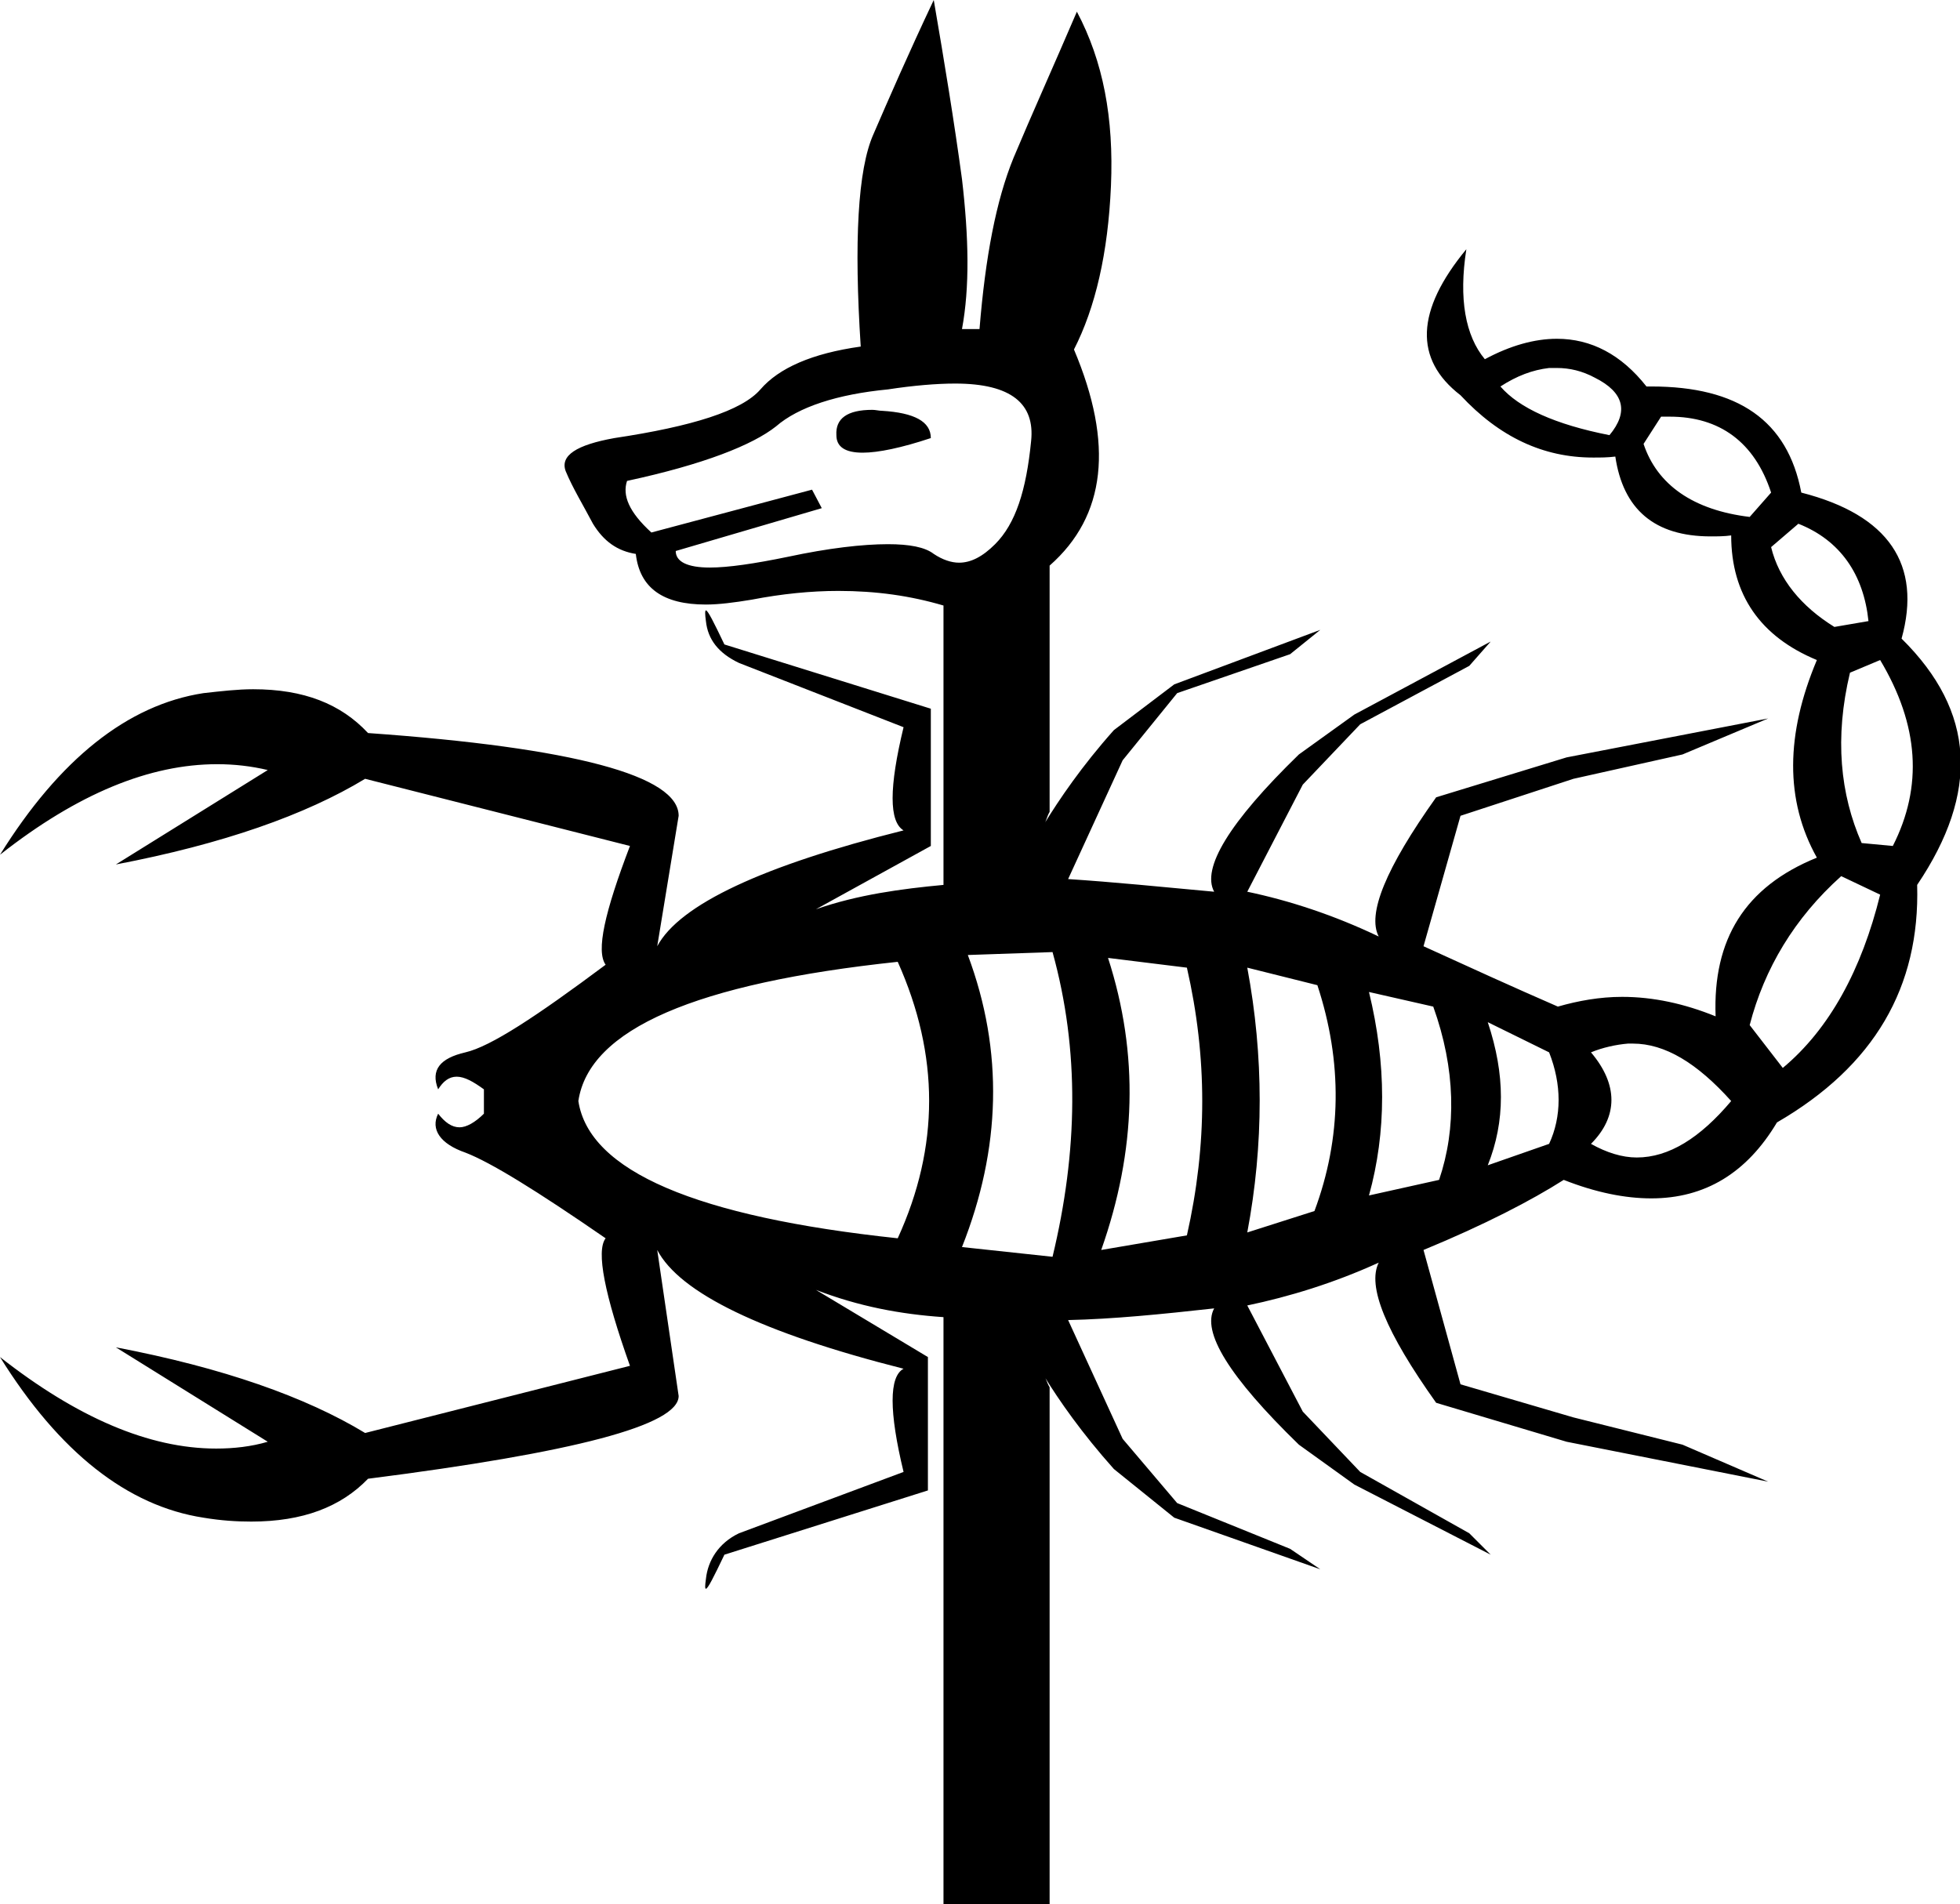 <?xml version='1.0' encoding ='UTF-8' standalone='no'?>
<svg width='20.13' height='19.56' xmlns='http://www.w3.org/2000/svg' xmlns:xlink='http://www.w3.org/1999/xlink'  version='1.1' >
<path style='fill:black; stroke:none' d=' M 15.99 3.78  C 16.12 3.78 16.25 3.81 16.38 3.88  C 16.68 4.03 16.73 4.23 16.53 4.47  C 15.97 4.36 15.6 4.19 15.41 3.97  C 15.58 3.86 15.74 3.8 15.91 3.78  C 15.93 3.78 15.96 3.78 15.99 3.78  Z  M 8.96 4.21  C 8.7 4.21 8.58 4.3 8.59 4.47  C 8.59 4.59 8.68 4.65 8.86 4.65  C 9.02 4.65 9.26 4.6 9.56 4.5  C 9.56 4.33 9.39 4.24 9.06 4.22  C 9.03 4.22 8.99 4.21 8.96 4.21  Z  M 17.15 4.28  C 17.66 4.28 18.02 4.54 18.19 5.06  L 17.97 5.31  C 17.39 5.24 17.02 4.98 16.88 4.56  L 17.06 4.28  C 17.09 4.28 17.12 4.28 17.15 4.28  Z  M 9.81 3.94  C 9.81 3.94 9.81 3.94 9.81 3.94  C 10.39 3.94 10.63 4.15 10.59 4.53  C 10.54 5.04 10.43 5.38 10.22 5.59  C 10.09 5.72 9.97 5.78 9.85 5.78  C 9.77 5.78 9.68 5.75 9.59 5.69  C 9.5 5.62 9.34 5.59 9.12 5.59  C 8.86 5.59 8.51 5.63 8.09 5.72  C 7.75 5.79 7.48 5.83 7.29 5.83  C 7.06 5.83 6.94 5.77 6.94 5.66  L 8.44 5.22  L 8.34 5.03  L 6.69 5.47  C 6.46 5.26 6.39 5.09 6.44 4.94  C 7.23 4.77 7.73 4.57 7.97 4.38  C 8.2 4.18 8.6 4.05 9.12 4  C 9.38 3.96 9.62 3.94 9.81 3.94  Z  M 18.47 5.38  C 18.9 5.55 19.14 5.9 19.19 6.38  L 18.84 6.44  C 18.5 6.23 18.27 5.95 18.19 5.62  L 18.47 5.38  Z  M 19.31 6.78  C 19.71 7.45 19.75 8.08 19.44 8.69  L 19.12 8.66  C 18.9 8.16 18.84 7.58 19 6.91  L 19.31 6.78  Z  M 18.91 9  L 19.31 9.19  C 19.12 9.96 18.79 10.57 18.31 10.97  L 17.97 10.53  C 18.12 9.95 18.43 9.43 18.91 9  Z  M 16.77 10.72  C 17.1 10.72 17.43 10.92 17.78 11.31  C 17.46 11.69 17.14 11.89 16.81 11.89  C 16.66 11.89 16.5 11.84 16.34 11.75  C 16.62 11.47 16.62 11.14 16.34 10.81  C 16.46 10.76 16.6 10.73 16.72 10.72  C 16.74 10.72 16.75 10.72 16.77 10.72  Z  M 15.28 10.5  L 15.91 10.81  C 16.04 11.14 16.04 11.47 15.91 11.75  L 15.28 11.97  C 15.46 11.52 15.46 11.04 15.28 10.5  Z  M 14.06 10.19  L 14.72 10.34  C 14.95 10.98 14.96 11.59 14.78 12.12  L 14.06 12.28  C 14.24 11.63 14.24 10.93 14.06 10.19  Z  M 12.81 9.94  L 13.53 10.12  C 13.79 10.91 13.78 11.69 13.5 12.44  L 12.81 12.66  C 12.98 11.76 12.98 10.85 12.81 9.94  Z  M 9.22 9.88  C 9.65 10.84 9.65 11.78 9.22 12.72  C 7.15 12.5 6.05 12.03 5.94 11.31  C 6.05 10.57 7.15 10.1 9.22 9.88  Z  M 11.38 9.84  L 12.19 9.94  C 12.4 10.86 12.4 11.76 12.19 12.69  L 11.31 12.84  C 11.67 11.82 11.7 10.83 11.38 9.84  Z  M 10.81 9.78  C 11.09 10.79 11.07 11.83 10.81 12.91  L 9.88 12.81  C 10.28 11.8 10.31 10.8 9.94 9.81  L 10.81 9.78  Z  M 9.59 0  C 9.33 0.55 9.13 1.01 8.97 1.38  C 8.81 1.74 8.77 2.48 8.84 3.56  C 8.34 3.63 8 3.78 7.81 4  C 7.62 4.22 7.11 4.38 6.31 4.5  C 5.92 4.57 5.75 4.68 5.81 4.84  C 5.88 5.01 5.99 5.19 6.09 5.38  C 6.2 5.56 6.34 5.66 6.53 5.69  C 6.57 6.04 6.81 6.21 7.25 6.21  C 7.38 6.21 7.54 6.19 7.72 6.16  C 8.03 6.1 8.33 6.07 8.61 6.07  C 9 6.07 9.35 6.12 9.69 6.22  L 9.69 9.09  C 9.26 9.13 8.81 9.19 8.38 9.34  L 9.56 8.69  L 9.56 7.28  L 7.44 6.62  C 7.33 6.39 7.27 6.27 7.25 6.27  C 7.24 6.27 7.24 6.31 7.25 6.38  C 7.27 6.57 7.38 6.71 7.59 6.81  L 9.28 7.47  C 9.13 8.09 9.13 8.44 9.28 8.53  C 7.84 8.89 6.98 9.29 6.75 9.72  L 6.97 8.38  C 6.97 7.97 5.9 7.68 3.78 7.53  C 3.5 7.23 3.12 7.08 2.6 7.08  C 2.44 7.08 2.27 7.1 2.09 7.12  C 1.31 7.24 0.61 7.8 0 8.78  C 0.8 8.15 1.54 7.85 2.23 7.85  C 2.41 7.85 2.58 7.87 2.75 7.91  L 1.19 8.88  C 2.29 8.67 3.14 8.37 3.75 8  L 6.47 8.69  C 6.21 9.37 6.12 9.77 6.22 9.91  C 5.51 10.44 5.04 10.75 4.78 10.81  C 4.52 10.87 4.42 10.99 4.5 11.19  C 4.55 11.11 4.61 11.06 4.69 11.06  C 4.77 11.06 4.86 11.11 4.97 11.19  L 4.97 11.44  C 4.88 11.53 4.79 11.58 4.72 11.58  C 4.64 11.58 4.57 11.53 4.5 11.44  L 4.5 11.44  C 4.42 11.6 4.52 11.75 4.78 11.84  C 5.04 11.94 5.51 12.23 6.22 12.72  C 6.12 12.85 6.21 13.3 6.47 14.03  L 3.75 14.72  C 3.14 14.35 2.29 14.05 1.19 13.84  L 1.19 13.84  L 2.75 14.81  C 2.58 14.86 2.4 14.88 2.22 14.88  C 1.53 14.88 0.79 14.56 0 13.94  C 0.61 14.92 1.31 15.47 2.09 15.59  C 2.27 15.62 2.43 15.63 2.58 15.63  C 3.11 15.63 3.5 15.48 3.78 15.19  C 5.9 14.92 6.97 14.64 6.97 14.34  L 6.75 12.84  L 6.75 12.84  C 6.98 13.28 7.82 13.69 9.28 14.06  C 9.13 14.14 9.13 14.5 9.28 15.12  L 7.59 15.75  C 7.38 15.85 7.27 16.03 7.25 16.22  C 7.24 16.29 7.24 16.32 7.25 16.32  C 7.27 16.32 7.33 16.2 7.44 15.97  L 9.53 15.31  L 9.53 13.94  L 8.38 13.25  L 8.38 13.25  C 8.82 13.42 9.25 13.5 9.69 13.53  L 9.69 19.56  L 10.78 19.56  L 10.78 14.25  C 10.75 14.2 10.75 14.17 10.72 14.13  L 10.72 14.13  C 10.88 14.39 11.11 14.72 11.44 15.09  L 12.06 15.59  L 13.56 16.12  L 13.25 15.91  L 12.09 15.44  L 11.53 14.78  L 10.97 13.56  C 11.43 13.55 11.93 13.5 12.47 13.44  L 12.47 13.44  C 12.34 13.68 12.62 14.14 13.34 14.84  L 13.91 15.25  L 15.31 15.97  L 15.09 15.75  L 13.97 15.12  L 13.38 14.5  L 12.81 13.41  C 13.24 13.32 13.7 13.18 14.16 12.97  L 14.16 12.97  C 14.04 13.21 14.23 13.68 14.75 14.41  L 16.09 14.81  L 18.16 15.22  L 17.28 14.84  L 16.16 14.56  L 15 14.22  L 14.62 12.84  C 15.25 12.58 15.73 12.33 16.06 12.12  C 16.39 12.25 16.69 12.31 16.96 12.31  C 17.51 12.31 17.94 12.05 18.25 11.53  C 19.25 10.95 19.72 10.14 19.69 9.09  C 20.33 8.14 20.29 7.31 19.53 6.56  C 19.74 5.8 19.4 5.29 18.5 5.06  C 18.36 4.32 17.85 3.97 16.96 3.97  C 16.94 3.97 16.93 3.97 16.91 3.97  C 16.65 3.64 16.34 3.48 15.99 3.48  C 15.76 3.48 15.51 3.55 15.25 3.69  C 15.05 3.45 14.98 3.07 15.06 2.56  L 15.06 2.56  C 14.54 3.19 14.52 3.69 15 4.06  C 15.4 4.49 15.85 4.7 16.36 4.7  C 16.44 4.7 16.51 4.7 16.59 4.69  C 16.67 5.23 16.99 5.51 17.57 5.51  C 17.63 5.51 17.71 5.51 17.78 5.5  C 17.78 6.11 18.08 6.54 18.66 6.78  C 18.34 7.54 18.33 8.22 18.66 8.81  C 17.92 9.11 17.59 9.65 17.62 10.44  C 17.3 10.31 16.98 10.24 16.66 10.24  C 16.43 10.24 16.21 10.28 16 10.34  C 15.54 10.14 15.08 9.93 14.62 9.72  L 15 8.38  L 16.16 8  L 17.28 7.75  L 18.16 7.38  L 16.09 7.78  L 14.75 8.19  C 14.23 8.92 14.04 9.39 14.16 9.62  C 13.7 9.4 13.24 9.25 12.81 9.16  L 13.38 8.06  L 13.97 7.44  L 15.09 6.84  L 15.31 6.59  L 13.91 7.34  L 13.34 7.75  C 12.62 8.45 12.34 8.92 12.47 9.16  C 11.93 9.11 11.43 9.06 10.97 9.03  L 11.53 7.81  L 12.09 7.12  L 13.25 6.72  L 13.56 6.47  L 12.06 7.03  L 11.44 7.5  C 11.11 7.87 10.88 8.21 10.72 8.47  C 10.75 8.43 10.75 8.39 10.78 8.34  L 10.78 5.81  C 11.36 5.3 11.44 4.56 11.03 3.59  C 11.25 3.16 11.38 2.6 11.41 1.91  C 11.44 1.21 11.33 0.63 11.06 0.12  C 10.82 0.68 10.59 1.19 10.41 1.62  C 10.23 2.06 10.12 2.64 10.06 3.38  L 9.88 3.38  C 9.96 2.95 9.95 2.44 9.88 1.84  C 9.8 1.25 9.7 0.64 9.59 0  Z '/></svg>
